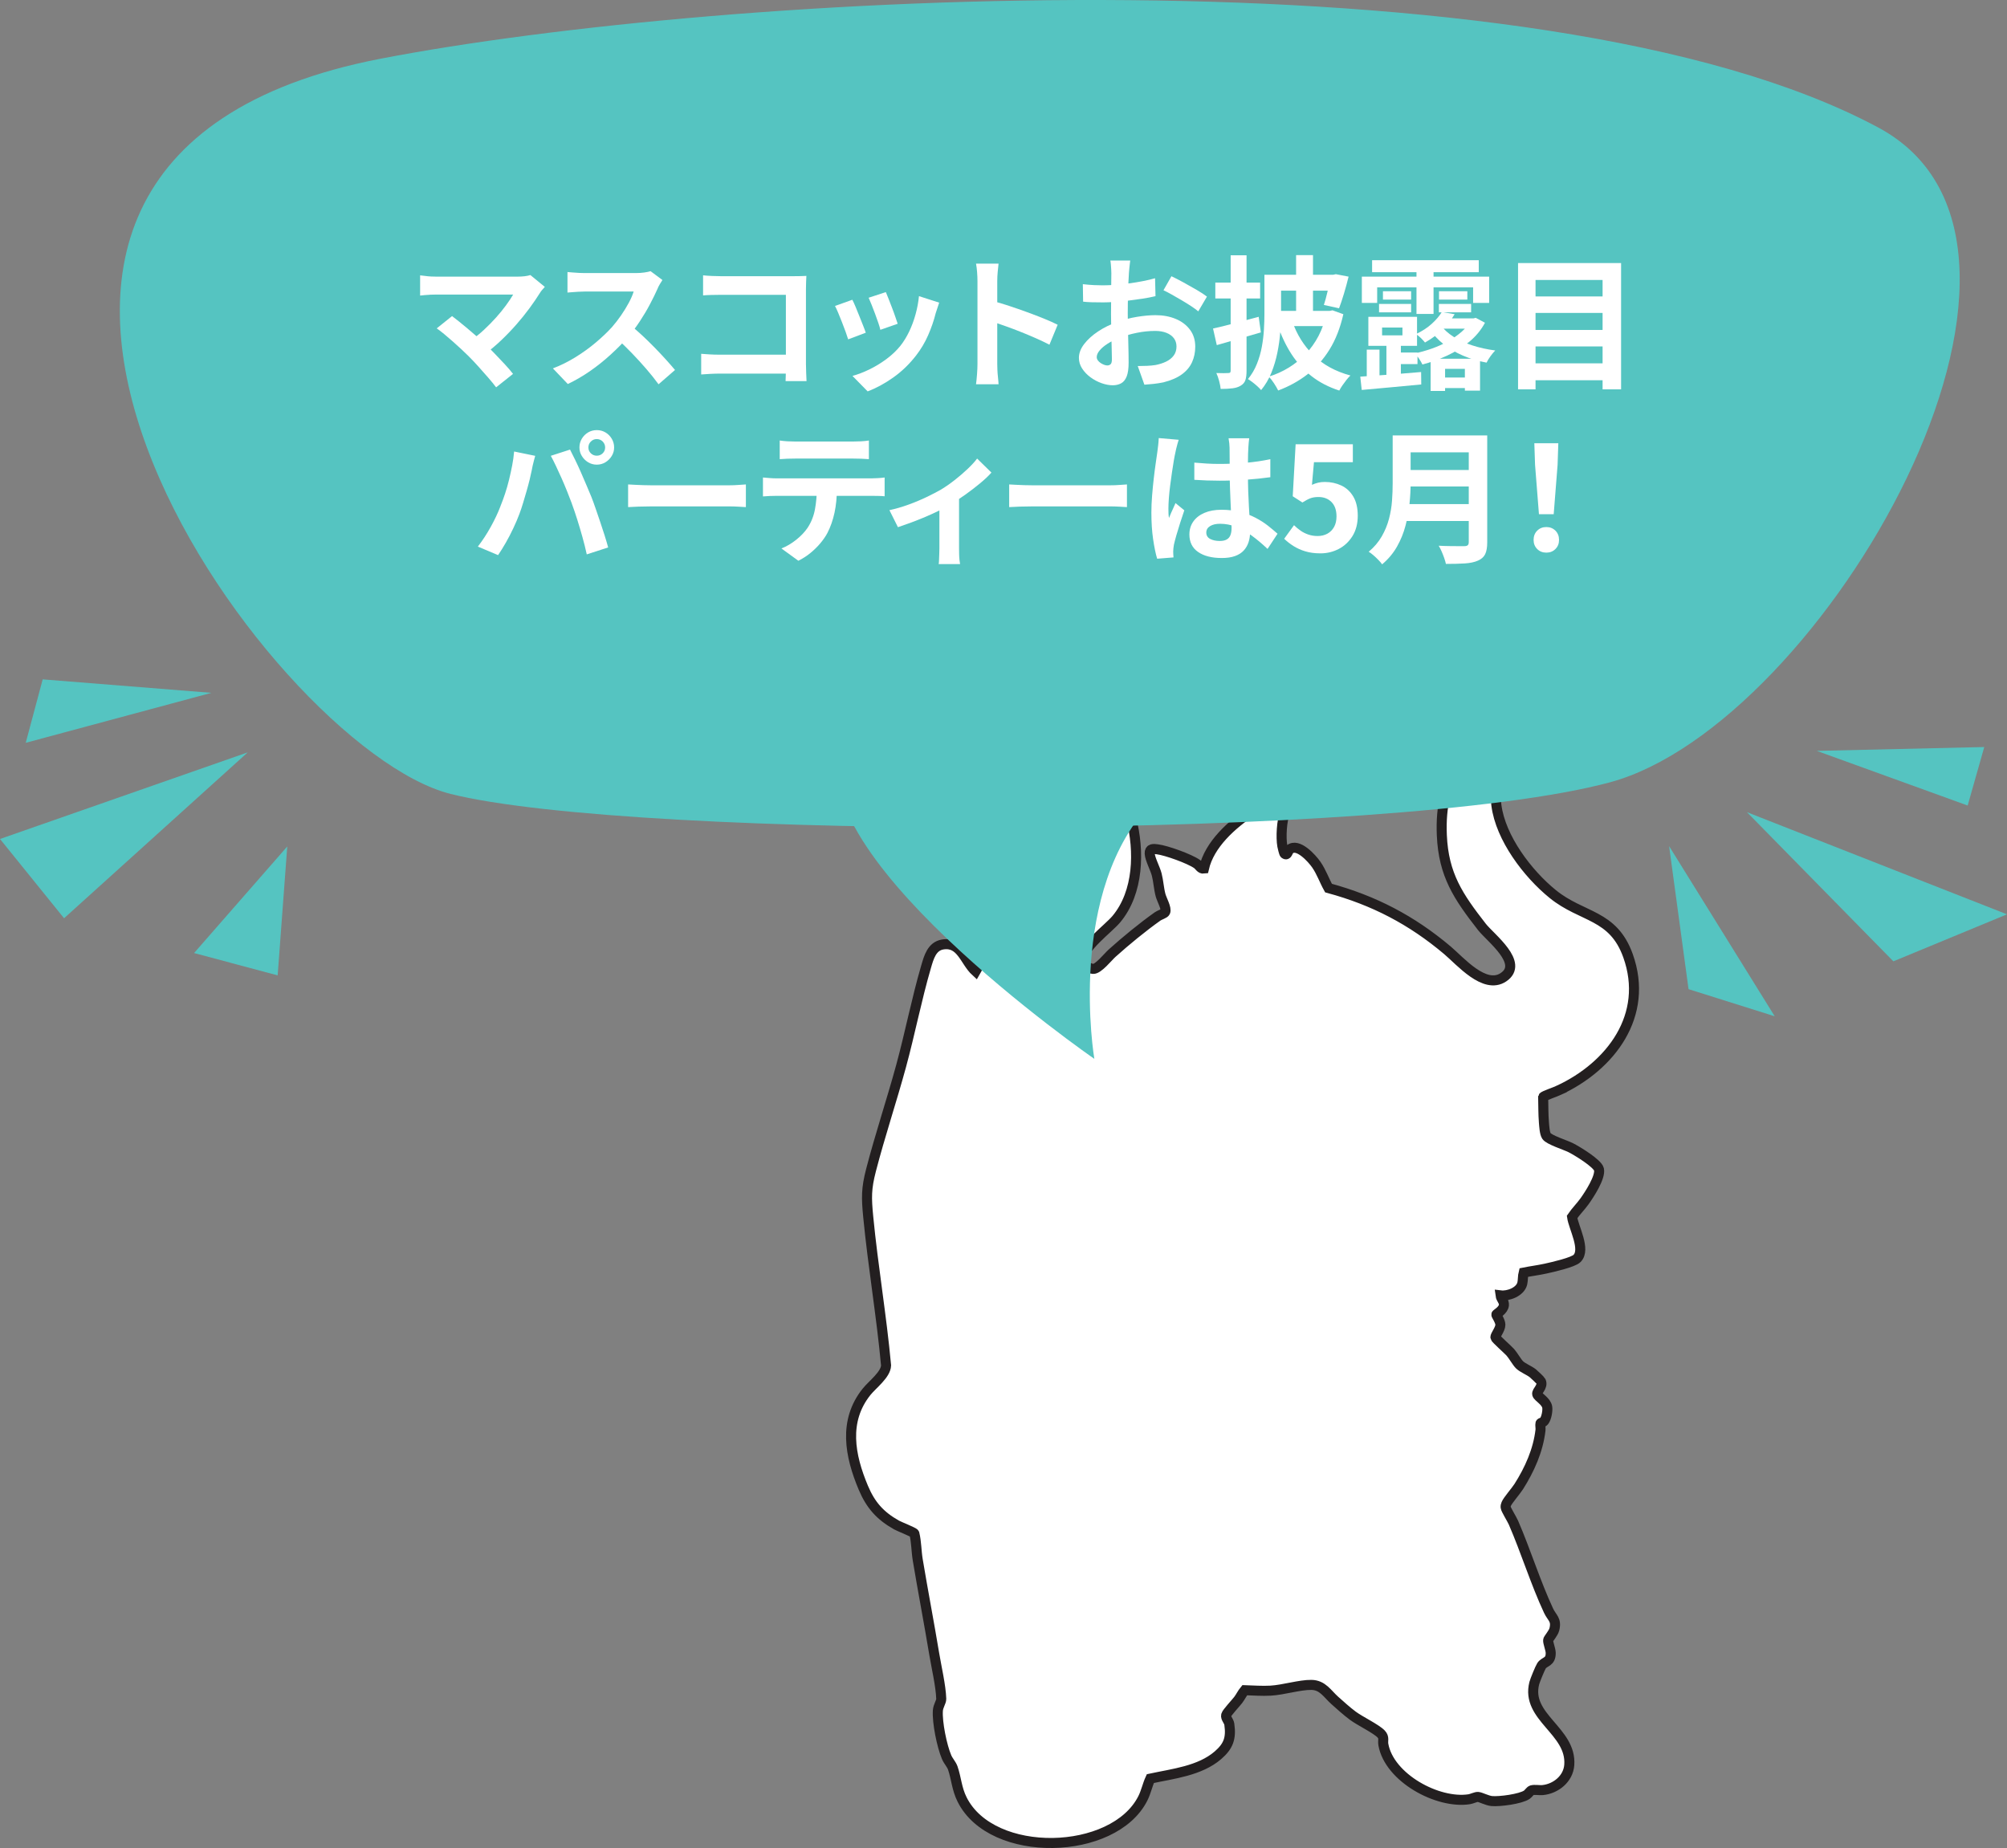 <?xml version="1.0" encoding="UTF-8"?>
<svg id="Layer_13" data-name="Layer 13" xmlns="http://www.w3.org/2000/svg" viewBox="0 0 1000 920.79">
  <rect x="0" y="0" width="1000" height="920.79" fill="#808080" stroke="none"/>
  <defs>
    <style>
      .cls-1 {
        stroke: #231f20;
        stroke-miterlimit: 10;
        stroke-width: 5px;
      }

      .cls-1, .cls-2 {
        fill: #fff;
      }

      .cls-3 {
        fill: #55c4c1;
      }
    </style>
  </defs>
  <path class="cls-1" d="M776.59,543.29c26.02-12.05,45.2-37.38,34.58-67.08-7.43-20.77-22.85-18.85-37.47-30.71-12.57-10.19-26.02-27.92-28.12-44.3-.86-6.66-.35-13.96-.05-20.69.12-2.61,1.71-4.7-.42-7.22-4.96-5.85-12.94.41-16.28,4.92-8.49,11.47-11.03,23.66-10.43,37.89.84,19.89,8.25,30.7,19.94,45.71,4.31,5.53,21.3,18.11,10.72,25.14-9.38,6.23-21.45-8.04-27.89-13.47-17.84-15.05-36.62-24.84-59.23-30.98-2.15-3.85-3.5-7.96-6.09-11.7-2.18-3.14-9.25-10.99-13.25-7.55-1.07.92-1.09,3.25-2.54,2.17-.31-.23-1.02-3.27-1.14-3.94-.74-4.18-.33-12.73,1.38-16.62.71-1.61,6.92-7.12,2.54-7.24-6.54-.18-13.68,2.96-18.98,6.47-10,6.62-21.26,16.58-24.01,28.72-1.6.21-2.24-1.46-3.42-2.29-3.69-2.62-15.26-6.78-19.76-7.34-1.95-.24-3.96-.52-3.83,2.1.13,2.71,2.75,7.51,3.51,10.49.87,3.37,1.01,6.96,1.93,10.35.6,2.2,3.13,6.57,2.3,8.29-.39.8-2.76,1.49-3.74,2.18-7.51,5.31-15.87,12.19-22.73,18.35-2.07,1.86-6.91,8.02-9.47,7.83-1.81-.13-5.21-2.01-5.34-4.04-.4-6.3,12.91-15.95,16.92-20.74,11.2-13.4,11.57-33.94,7.42-50.18-2.05-8.01-7.03-23.69-13.56-28.79-3.91-3.05-13.78-6.25-13.78,1.47,0,3.43,2.14,9.54,2.57,13.56,2.97,27.58-10.81,42.96-30.06,59.72-7.94,6.92-14.47,8.67-19,19.54-1.52,3.64-1.71,7.47-3.66,10.73-5.42-4.96-7.17-14.91-16.41-13.44-5.47.87-6.96,6.45-8.33,11.15-4.67,15.95-8.01,33.19-12.43,49.41-4.73,17.37-10.49,34.51-15,51.91-2.4,9.24-2.3,13.72-1.39,23.17,2.39,24.73,6.62,49.34,8.9,74.1-.16,4.63-6.83,9.53-9.74,13.17-11.63,14.53-8.31,31.82-1.61,47.75,3.65,8.66,8.34,13.98,16.56,18.6,1.55.87,8.58,3.56,8.89,4.26,1.04,4.3.95,8.77,1.68,13.12,2.6,15.6,5.61,31.21,8.21,46.85,1.11,6.68,3.29,15.88,3.5,22.39.05,1.49-1.52,3.5-1.68,5.84-.41,5.89,2,17.71,4.35,23.21.83,1.96,2.45,3.61,3.07,5.4,1.8,5.21,1.93,10.26,4.64,15.69,14.88,29.84,75.66,28.16,90.08-.58,1.58-3.14,2.27-6.64,3.73-9.82,11.28-2.43,24.66-3.84,33.68-11.63,5.18-4.48,6.67-8.42,5.67-15.43-.25-1.78-1.95-3.1-1.58-4.58.29-1.19,4.88-6.06,6.02-7.57,1.17-1.55,1.98-3.34,3.23-4.84,4.27.13,8.63.47,12.91.23,6.35-.36,14.56-2.96,20.33-2.87,5.63.09,7.93,4.45,11.64,7.75,2.89,2.57,5.84,5.27,8.94,7.58,3.67,2.74,11.59,6.46,14.15,9.14,1.72,1.79.74,3.24,1.1,5.25,2.93,16.57,27.12,29.71,42.82,27.25,1.31-.21,3.25-1.21,4.32-1.15,1.29.08,4.54,1.83,6.85,2.06,3.83.38,14.37-1.01,17.5-3.15.81-.55,1.67-1.98,2.44-2.22,1.4-.42,3.79.06,5.41-.09,6.6-.64,12.8-5.62,13.3-12.54,1.23-17.06-21.79-23.68-17.44-40.73.35-1.38,2.9-7.59,3.61-8.67,1.51-2.33,4.65-1.62,4.58-6.43-.02-1.75-1.42-5.1-1.28-6.37.06-.61,2.64-3.49,3.1-5.38,1.19-4.86-1.18-5.62-2.88-9.25-6.42-13.71-11.37-29.75-17.51-43.9-.69-1.6-3.78-6.57-3.88-7.59-.07-.69.07-1.14.32-1.76.7-1.72,4.81-6.42,6.21-8.62,5.39-8.51,9.66-18.02,10.83-28.13.12-1.04-.22-2.49-.02-3.32.11-.45,1.21-.37,1.87-1.23,1.12-1.47,1.79-5.06,1.51-6.86-.46-3.04-4.62-5-5-6.47-.4-1.52,3.11-3.72,1.84-6.47-.22-.48-3.41-3.49-4.05-3.99-1.8-1.41-5.12-2.73-6.6-4.2-1.36-1.35-3.07-4.5-4.58-6.22-1.12-1.27-7.38-6.77-7.44-7.43-.1-1.11,2.48-4.03,2.48-6.33,0-1.77-2.1-4.79-2.03-5.05.09-.4,3.55-2.12,3.8-4.73.18-1.86-1.47-3.06-1.69-4.83,3.87.48,9.81-1.77,10.83-5.9.4-1.64.23-3.76.68-5.46,3.63-.74,7.32-1.18,10.94-1.98,3.29-.73,13.67-3.05,15.68-5.07,4.46-4.49-1.74-15.33-2.48-20.68,1.87-2.76,4.25-5.08,6.2-7.79,2.36-3.29,8.08-12.02,7.19-15.93-.69-3.01-11.18-9.36-14.16-10.83-2.65-1.31-10.74-3.85-12.01-5.78-.91-1.38-1.11-4.94-1.26-6.78-.33-4.03-.27-8.57-.37-12.64.18-.53,6.51-2.73,7.72-3.29Z"/>
  <g>
    <g>
      <path class="cls-3" d="M802.13,389.81c105.92-28.52,243.95-267.12,133.77-326.25C766.57-27.3,358.83-3.42,189.6,29.26c-265.71,51.3-56.18,343.5,34.92,366.33,91.1,22.83,469.17,23.43,577.61-5.77Z"/>
      <path class="cls-3" d="M545.25,527.58s-154.43-106.59-124.43-159.74c14.53-25.75,175.41,9.24,153.99,31.01-43.95,44.67-29.55,128.73-29.55,128.73Z"/>
    </g>
    <polygon class="cls-3" points="105.33 345.22 21.27 338.51 12.82 370.12 105.33 345.22"/>
    <polygon class="cls-3" points="123.43 374.88 0 418.04 31.92 457.54 123.43 374.88"/>
    <polygon class="cls-3" points="143.13 421.77 96.7 474.87 138.35 486 143.13 421.77"/>
    <polygon class="cls-3" points="831.64 421.59 841.33 492.87 884.26 506.38 831.64 421.59"/>
    <polygon class="cls-3" points="870.43 404.68 943.38 479 1000 455.58 870.43 404.68"/>
    <polygon class="cls-3" points="905.22 374.14 980.4 401.37 988.67 372.22 905.22 374.14"/>
  </g>
  <g>
    <path class="cls-2" d="M271.46,142.95c-.53.58-1,1.11-1.4,1.58-.41.48-.76.96-1.04,1.44-1.44,2.3-3.14,4.8-5.11,7.49-1.97,2.69-4.15,5.4-6.55,8.14-2.4,2.74-4.93,5.38-7.6,7.92-2.66,2.54-5.41,4.85-8.24,6.91l-7.13-6.7c2.4-1.63,4.67-3.44,6.8-5.44,2.14-1.99,4.13-4.02,5.98-6.08,1.85-2.06,3.49-4.08,4.93-6.05,1.44-1.97,2.64-3.77,3.6-5.4h-38.09c-.96,0-1.98.02-3.06.07-1.08.05-2.1.12-3.06.22-.96.1-1.68.17-2.16.22v-10.08c.62.05,1.43.14,2.41.29.98.14,2,.24,3.06.29,1.06.05,1.99.07,2.81.07h39.96c2.83,0,5.06-.26,6.7-.79l7.2,5.9ZM233.45,177.44c-1.06-1.06-2.27-2.22-3.64-3.49-1.37-1.27-2.78-2.56-4.25-3.85-1.46-1.3-2.88-2.51-4.25-3.64-1.37-1.13-2.6-2.08-3.71-2.84l7.63-6.12c.96.72,2.1,1.61,3.42,2.66,1.32,1.06,2.72,2.21,4.21,3.46,1.49,1.25,3,2.54,4.54,3.89,1.54,1.34,3,2.66,4.39,3.96,1.58,1.54,3.23,3.19,4.93,4.97,1.7,1.78,3.34,3.5,4.9,5.18,1.56,1.68,2.89,3.24,4,4.68l-8.42,6.7c-1.01-1.34-2.29-2.92-3.85-4.72-1.56-1.8-3.2-3.66-4.93-5.58-1.73-1.92-3.38-3.67-4.97-5.26Z"/>
    <path class="cls-2" d="M330.07,139.5c-.29.43-.71,1.11-1.26,2.02-.55.91-.97,1.75-1.26,2.52-1.01,2.26-2.24,4.78-3.71,7.56-1.46,2.78-3.12,5.58-4.97,8.39-1.85,2.81-3.8,5.44-5.87,7.88-2.69,3.02-5.65,6.01-8.89,8.96-3.24,2.95-6.65,5.67-10.22,8.14-3.58,2.47-7.24,4.6-10.98,6.37l-7.42-7.78c3.89-1.49,7.66-3.36,11.3-5.62,3.65-2.26,7.03-4.7,10.15-7.34,3.12-2.64,5.81-5.21,8.06-7.7,1.58-1.82,3.08-3.77,4.5-5.83,1.42-2.06,2.68-4.12,3.78-6.16,1.1-2.04,1.92-3.92,2.45-5.65h-24.41c-1.01,0-2.06.04-3.17.11-1.1.07-2.15.14-3.13.22-.98.07-1.74.13-2.27.18v-10.22c.72.05,1.61.12,2.66.22,1.06.1,2.12.17,3.2.22,1.08.05,1.98.07,2.7.07h25.42c1.58,0,3.04-.09,4.36-.29,1.32-.19,2.34-.41,3.06-.65l5.9,4.39ZM313.94,161.89c1.87,1.49,3.86,3.22,5.98,5.18,2.11,1.97,4.2,4.01,6.26,6.12,2.06,2.11,3.97,4.14,5.72,6.08,1.75,1.94,3.23,3.64,4.43,5.08l-8.21,7.13c-1.78-2.45-3.8-4.99-6.08-7.63-2.28-2.64-4.68-5.27-7.2-7.88s-5.08-5.1-7.67-7.45l6.77-6.62Z"/>
    <path class="cls-2" d="M349.37,176.29c1.25.1,2.65.19,4.21.29,1.56.1,3.16.14,4.79.14h38.88v9.43h-38.59c-1.39,0-2.99.05-4.79.14-1.8.1-3.3.19-4.5.29v-10.3ZM350.3,137.19c1.34.14,2.85.25,4.54.32,1.68.07,3.12.11,4.32.11h36.29c1.06,0,2.22-.01,3.49-.04,1.27-.02,2.22-.06,2.84-.11-.05.82-.1,1.86-.14,3.13-.05,1.27-.07,2.44-.07,3.49v37.3c0,1.25.04,2.71.11,4.39.07,1.68.13,3.05.18,4.1h-10.44c.05-1.06.08-2.22.11-3.49.02-1.27.04-2.56.04-3.85v-35.64h-32.33c-1.54,0-3.16.03-4.86.07-1.7.05-3.06.12-4.07.22v-10.01Z"/>
    <path class="cls-2" d="M424.68,149.36c.48.91,1.02,2.09,1.62,3.53.6,1.44,1.21,2.95,1.84,4.54.62,1.58,1.24,3.12,1.84,4.61.6,1.49,1.07,2.74,1.4,3.74l-8.78,3.31c-.29-.96-.71-2.21-1.26-3.74-.55-1.54-1.16-3.16-1.84-4.86-.67-1.7-1.31-3.28-1.91-4.72-.6-1.44-1.12-2.54-1.55-3.31l8.64-3.1ZM467.95,150.8c-.38,1.15-.71,2.14-.97,2.95-.26.82-.52,1.58-.76,2.3-.91,3.65-2.16,7.28-3.74,10.91s-3.6,7.02-6.05,10.19c-3.36,4.32-7.16,7.98-11.41,10.98-4.25,3-8.48,5.29-12.71,6.88l-7.56-7.7c2.64-.72,5.42-1.79,8.35-3.2,2.93-1.42,5.76-3.13,8.5-5.15,2.74-2.02,5.09-4.25,7.06-6.7,1.63-2.06,3.08-4.43,4.36-7.09,1.27-2.66,2.33-5.52,3.17-8.57.84-3.05,1.4-6.06,1.69-9.04l10.08,3.24ZM441.38,145.55c.34.77.78,1.86,1.33,3.28.55,1.42,1.14,2.93,1.76,4.54.62,1.61,1.18,3.13,1.66,4.57.48,1.44.86,2.57,1.15,3.38l-8.64,3.02c-.19-.91-.53-2.06-1.01-3.46-.48-1.39-1.01-2.87-1.58-4.43-.58-1.56-1.15-3.06-1.73-4.5-.58-1.44-1.08-2.64-1.51-3.6l8.57-2.81Z"/>
    <path class="cls-2" d="M487.03,181.4v-41.4c0-1.25-.06-2.69-.18-4.32-.12-1.63-.3-3.07-.54-4.32h11.23c-.14,1.25-.29,2.63-.43,4.14-.14,1.51-.22,3.01-.22,4.5v41.4c0,.67.02,1.62.07,2.84.05,1.22.14,2.48.29,3.78s.24,2.45.29,3.46h-11.23c.19-1.44.36-3.12.5-5.04s.22-3.6.22-5.04ZM494.74,150.01c2.4.62,5.09,1.43,8.06,2.41,2.98.98,5.98,2.03,9,3.13,3.02,1.1,5.87,2.2,8.53,3.28,2.66,1.08,4.88,2.08,6.66,2.99l-4.1,9.94c-2.02-1.06-4.25-2.12-6.7-3.2-2.45-1.08-4.93-2.12-7.45-3.13-2.52-1.01-4.99-1.94-7.42-2.81-2.42-.86-4.62-1.63-6.59-2.3v-10.3Z"/>
    <path class="cls-2" d="M563.14,129.85c-.05.38-.12.97-.22,1.76-.1.79-.18,1.58-.25,2.38-.07.79-.13,1.5-.18,2.12-.1,1.39-.18,2.92-.25,4.57-.07,1.66-.13,3.36-.18,5.11-.05,1.75-.08,3.52-.11,5.29-.02,1.78-.04,3.5-.04,5.18,0,1.97.02,4.14.07,6.52.05,2.38.11,4.73.18,7.06.07,2.33.12,4.45.14,6.37.02,1.92.04,3.41.04,4.46,0,2.98-.32,5.28-.97,6.91-.65,1.63-1.57,2.77-2.77,3.42-1.2.65-2.59.97-4.18.97-1.73,0-3.58-.35-5.54-1.04-1.97-.7-3.81-1.67-5.51-2.92-1.7-1.25-3.1-2.7-4.18-4.36-1.08-1.66-1.62-3.44-1.62-5.36,0-2.3.88-4.6,2.63-6.88,1.75-2.28,4.08-4.38,6.98-6.3,2.9-1.92,6.04-3.46,9.4-4.61,3.22-1.2,6.53-2.08,9.94-2.63,3.41-.55,6.48-.83,9.22-.83,3.7,0,7.03.61,10.01,1.84,2.98,1.22,5.35,3.01,7.13,5.36,1.78,2.35,2.66,5.18,2.66,8.5,0,2.78-.53,5.35-1.58,7.7-1.06,2.35-2.75,4.38-5.08,6.08-2.33,1.7-5.41,3.04-9.25,4-1.63.33-3.25.59-4.86.76-1.61.17-3.13.3-4.57.4l-3.31-9.29c1.63,0,3.2-.04,4.72-.11,1.51-.07,2.89-.2,4.14-.4,1.97-.38,3.74-.96,5.33-1.73,1.58-.77,2.83-1.78,3.74-3.02.91-1.25,1.37-2.74,1.37-4.46,0-1.63-.44-3.02-1.33-4.18-.89-1.15-2.12-2.04-3.71-2.66-1.58-.62-3.43-.94-5.54-.94-3.02,0-6.08.31-9.18.94-3.1.62-6.06,1.49-8.89,2.59-2.11.82-4.01,1.76-5.69,2.84-1.68,1.08-3,2.2-3.96,3.35-.96,1.15-1.44,2.26-1.44,3.31,0,.58.18,1.12.54,1.62s.83.95,1.4,1.33c.58.38,1.16.68,1.76.9.6.22,1.12.32,1.55.32.67,0,1.22-.2,1.66-.61.43-.41.65-1.21.65-2.41,0-1.3-.04-3.16-.11-5.58-.07-2.42-.14-5.12-.22-8.1-.07-2.98-.11-5.93-.11-8.86,0-2.02.01-4.06.04-6.12.02-2.06.04-4.03.04-5.9s.01-3.53.04-4.97c.02-1.44.04-2.57.04-3.38,0-.53-.02-1.2-.07-2.02-.05-.82-.11-1.64-.18-2.48-.07-.84-.16-1.45-.25-1.84h9.94ZM539.52,141.59c2.11.24,3.97.4,5.58.47,1.61.07,3.06.11,4.36.11,1.87,0,3.94-.08,6.19-.25,2.26-.17,4.56-.41,6.91-.72,2.35-.31,4.64-.68,6.88-1.12,2.23-.43,4.26-.91,6.08-1.44l.22,8.93c-2.02.48-4.2.9-6.55,1.26-2.35.36-4.72.68-7.09.97-2.38.29-4.63.5-6.77.65-2.14.14-4,.22-5.58.22-2.4,0-4.37-.02-5.9-.07-1.54-.05-2.93-.14-4.18-.29l-.14-8.71ZM583.66,137.63c1.82.86,3.88,1.92,6.16,3.17,2.28,1.25,4.46,2.48,6.55,3.71,2.09,1.22,3.75,2.32,5,3.28l-4.32,7.34c-.91-.77-2.1-1.63-3.56-2.59-1.46-.96-3.05-1.94-4.75-2.95-1.7-1.01-3.35-1.96-4.93-2.84-1.58-.89-2.95-1.59-4.1-2.12l3.96-6.98Z"/>
    <path class="cls-2" d="M604.39,163.69c2.93-.62,6.42-1.48,10.48-2.56,4.06-1.08,8.15-2.17,12.28-3.28l1.08,7.78c-3.74,1.1-7.54,2.21-11.38,3.31-3.84,1.1-7.37,2.11-10.58,3.02l-1.87-8.28ZM605.54,140.8h22.32v7.92h-22.32v-7.92ZM613.18,127.19h7.92v57.53c0,1.97-.19,3.53-.58,4.68-.38,1.15-1.15,2.06-2.3,2.74-1.06.67-2.4,1.12-4.03,1.33-1.63.22-3.62.32-5.98.32-.1-1.06-.35-2.36-.76-3.92-.41-1.56-.88-2.89-1.4-4,1.3.05,2.51.07,3.64.07s1.91-.02,2.34-.07c.43,0,.73-.08.9-.25.17-.17.25-.49.25-.97v-57.46ZM630.02,136.91h8.28v19.37c0,2.78-.13,5.86-.4,9.22-.26,3.36-.74,6.77-1.44,10.22-.7,3.46-1.69,6.79-2.99,10.01-1.3,3.21-3,6.09-5.11,8.64-.43-.53-1.06-1.16-1.87-1.91-.82-.74-1.66-1.44-2.52-2.09-.86-.65-1.58-1.14-2.16-1.48,1.87-2.3,3.36-4.83,4.46-7.6,1.1-2.76,1.92-5.59,2.45-8.5.53-2.9.88-5.76,1.04-8.57.17-2.81.25-5.46.25-7.96v-19.37ZM660.91,154.91h1.58l1.44-.29,5.4,1.94c-1.54,6.82-3.84,12.7-6.91,17.64-3.07,4.94-6.76,9.07-11.05,12.38-4.3,3.31-9.13,5.98-14.51,7.99-.48-1.01-1.18-2.21-2.09-3.6-.91-1.39-1.78-2.5-2.59-3.31,3.55-1.1,6.88-2.6,9.97-4.5,3.1-1.9,5.9-4.16,8.42-6.8,2.52-2.64,4.66-5.64,6.41-9,1.75-3.36,3.06-7.06,3.92-11.09v-1.37ZM634.49,136.91h31.18v7.92h-31.18v-7.92ZM635.35,154.91h26.86v7.56h-26.86v-7.56ZM643.85,160.02c2.26,6.58,5.78,12.23,10.58,16.96,4.8,4.73,10.94,8.1,18.43,10.12-.62.58-1.28,1.31-1.98,2.2-.7.89-1.37,1.8-2.02,2.74-.65.94-1.16,1.79-1.55,2.56-5.33-1.73-9.95-4.13-13.86-7.2-3.91-3.07-7.25-6.74-10.01-11.02-2.76-4.27-5.05-9.12-6.88-14.54l7.27-1.8ZM645.79,127.11h8.42v31.39h-8.42v-31.39ZM662.93,136.91h1.3l1.37-.29,6.34,1.22c-.67,2.78-1.44,5.6-2.3,8.46-.86,2.86-1.68,5.29-2.45,7.31l-7.56-1.66c.58-1.77,1.18-3.97,1.8-6.59.62-2.62,1.13-5.08,1.51-7.38v-1.08Z"/>
    <path class="cls-2" d="M677.76,187.67c2.59-.19,5.54-.4,8.86-.61s6.8-.48,10.48-.79c3.67-.31,7.33-.61,10.98-.9l.07,6.19c-5.28.53-10.55,1.02-15.8,1.48-5.26.46-9.88.88-13.86,1.26l-.72-6.62ZM678.55,137.84h63.43v13.1h-7.99v-7.78h-47.81v7.78h-7.63v-13.1ZM681,174.2h6.34v15.05l-6.34.58v-15.62ZM681.79,157.86h24.26v14.47h-24.26v-14.47ZM683.66,129.64h53.14v5.98h-53.14v-5.98ZM687.12,151.45h15.98v4.18h-15.98v-4.18ZM688.63,163.19v3.89h10.15v-3.89h-10.15ZM689.06,145.11h14.04v4.18h-14.04v-4.18ZM690.79,170.17h7.2v19.51l-7.2.29v-19.8ZM694.68,175.64h11.59v5.76h-11.59v-5.76ZM732.84,158.65h1.3l1.15-.29,4.61,2.45c-1.92,3.6-4.52,6.76-7.81,9.47-3.29,2.71-6.95,5-10.98,6.88-4.03,1.87-8.16,3.36-12.38,4.46-.38-.82-.94-1.78-1.66-2.88-.72-1.1-1.42-1.99-2.09-2.66,2.88-.62,5.75-1.44,8.6-2.45,2.85-1.01,5.53-2.22,8.03-3.64,2.5-1.42,4.73-2.99,6.7-4.72,1.97-1.73,3.48-3.6,4.54-5.62v-1.01ZM718.37,155.48l6.41,1.08c-1.63,2.74-3.64,5.28-6.01,7.63-2.38,2.35-5.29,4.51-8.75,6.48-.53-.67-1.24-1.44-2.12-2.3-.89-.86-1.69-1.49-2.41-1.87,3.12-1.49,5.76-3.21,7.92-5.18,2.16-1.97,3.82-3.91,4.97-5.83ZM705.77,132.23h8.5v24.19h-8.5v-24.19ZM717.79,161.96c1.63,2.21,3.79,4.16,6.48,5.87,2.69,1.71,5.81,3.13,9.36,4.28,3.55,1.15,7.34,1.99,11.38,2.52-.72.72-1.51,1.68-2.38,2.88-.86,1.2-1.51,2.26-1.94,3.17-4.22-.77-8.15-1.93-11.77-3.49-3.62-1.56-6.85-3.47-9.68-5.72-2.83-2.26-5.21-4.85-7.13-7.78l5.69-1.73ZM712.82,178.74h24.62v15.91h-7.56v-10.87h-9.86v11.02h-7.2v-16.06ZM715.34,188.1h19.3v5.26h-19.3v-5.26ZM719.3,158.65h15.62v5.11h-19.22l3.6-5.11ZM716.93,151.45h16.06v4.18h-16.06v-4.18ZM717,145.11h14.11v4.18h-14.11v-4.18Z"/>
    <path class="cls-2" d="M756.38,131.07h51.34v62.93h-9.22v-54.5h-33.41v54.5h-8.71v-62.93ZM762.58,147.71h39.1v8.21h-39.1v-8.21ZM762.58,164.41h39.1v8.21h-39.1v-8.21ZM762.58,181.04h39.1v8.42h-39.1v-8.42Z"/>
    <path class="cls-2" d="M249.32,252.32c.82-2.02,1.6-4.14,2.34-6.37.74-2.23,1.4-4.54,1.98-6.91s1.09-4.74,1.55-7.09c.46-2.35.78-4.68.97-6.98l10.51,2.16c-.19.67-.41,1.46-.65,2.38-.24.91-.46,1.8-.65,2.66-.19.86-.34,1.58-.43,2.16-.24,1.25-.58,2.76-1.01,4.54-.43,1.78-.94,3.66-1.51,5.65-.58,1.99-1.16,3.98-1.76,5.98-.6,1.99-1.21,3.83-1.84,5.51-.86,2.3-1.88,4.7-3.06,7.2-1.18,2.5-2.42,4.9-3.74,7.2-1.32,2.3-2.6,4.37-3.85,6.19l-10.08-4.25c2.3-2.98,4.45-6.26,6.44-9.86,1.99-3.6,3.59-6.98,4.79-10.15ZM284.89,250.81c-.72-1.92-1.51-3.96-2.38-6.12-.86-2.16-1.78-4.32-2.74-6.48-.96-2.16-1.9-4.2-2.81-6.12-.91-1.92-1.75-3.58-2.52-4.97l9.58-3.1c.72,1.39,1.56,3.07,2.52,5.04.96,1.97,1.92,4.04,2.88,6.23.96,2.18,1.9,4.36,2.81,6.52.91,2.16,1.73,4.1,2.45,5.83.62,1.58,1.31,3.46,2.05,5.62.74,2.16,1.51,4.4,2.3,6.73s1.54,4.6,2.23,6.8c.7,2.21,1.28,4.2,1.76,5.98l-10.66,3.46c-.62-2.83-1.34-5.71-2.16-8.64-.82-2.93-1.67-5.81-2.56-8.64-.89-2.83-1.81-5.54-2.77-8.14ZM288.71,222.95c0-1.58.4-3.04,1.19-4.36.79-1.32,1.84-2.36,3.13-3.13,1.3-.77,2.74-1.15,4.32-1.15s3.02.38,4.32,1.15c1.3.77,2.34,1.81,3.13,3.13.79,1.32,1.19,2.77,1.19,4.36s-.4,2.95-1.19,4.25c-.79,1.3-1.84,2.34-3.13,3.13s-2.74,1.19-4.32,1.19-3.02-.4-4.32-1.19c-1.3-.79-2.34-1.84-3.13-3.13-.79-1.3-1.19-2.71-1.19-4.25ZM293.17,222.95c0,1.15.41,2.12,1.22,2.92.82.79,1.8,1.19,2.95,1.19s2.14-.4,2.95-1.19c.82-.79,1.22-1.76,1.22-2.92s-.41-2.14-1.22-2.95c-.82-.82-1.8-1.22-2.95-1.22s-2.14.41-2.95,1.22c-.82.82-1.22,1.8-1.22,2.95Z"/>
    <path class="cls-2" d="M312.97,241.38c.86.05,1.97.11,3.31.18,1.34.07,2.75.13,4.21.18,1.46.05,2.82.07,4.07.07h38.66c1.68,0,3.26-.06,4.75-.18,1.49-.12,2.71-.2,3.67-.25v11.3c-.82-.05-2.04-.12-3.67-.22-1.63-.1-3.22-.14-4.75-.14h-38.66c-2.06,0-4.18.04-6.34.11-2.16.07-3.91.16-5.26.25v-11.3Z"/>
    <path class="cls-2" d="M380.15,237.92c1.06.1,2.2.19,3.42.29,1.22.1,2.39.14,3.49.14h47.16c.77,0,1.81-.04,3.13-.11,1.32-.07,2.46-.18,3.42-.32v9.36c-.86-.1-1.92-.16-3.17-.18-1.25-.02-2.38-.04-3.38-.04h-47.16c-1.06,0-2.22.03-3.49.07-1.27.05-2.41.12-3.42.22v-9.43ZM388.5,219.49c1.2.19,2.5.32,3.89.4,1.39.07,2.66.11,3.82.11h28.94c1.25,0,2.54-.04,3.89-.11,1.34-.07,2.64-.2,3.89-.4v9.29c-1.25-.1-2.54-.17-3.89-.22-1.34-.05-2.64-.07-3.89-.07h-28.87c-1.25,0-2.58.02-4,.07-1.42.05-2.68.12-3.78.22v-9.29ZM417.01,242.89c0,4.71-.41,8.92-1.22,12.64-.82,3.72-1.99,7.07-3.53,10.04-.86,1.63-2.02,3.31-3.46,5.04-1.44,1.73-3.1,3.36-4.97,4.9s-3.89,2.83-6.05,3.89l-8.42-6.12c2.54-1.01,4.99-2.45,7.34-4.32,2.35-1.87,4.25-3.86,5.69-5.98,1.82-2.78,3.05-5.86,3.67-9.22.62-3.36.94-6.96.94-10.8l10.01-.07Z"/>
    <path class="cls-2" d="M443.15,254.2c3.12-.67,6.3-1.6,9.54-2.77,3.24-1.18,6.27-2.45,9.11-3.82,2.83-1.37,5.21-2.6,7.13-3.71,2.35-1.44,4.67-3.06,6.95-4.86,2.28-1.8,4.38-3.61,6.3-5.44,1.92-1.82,3.48-3.53,4.68-5.11l7.13,6.98c-1.39,1.58-3.23,3.32-5.51,5.22-2.28,1.9-4.74,3.79-7.38,5.69-2.64,1.9-5.28,3.61-7.92,5.15-1.63,1.01-3.5,2.03-5.62,3.06-2.11,1.03-4.33,2.04-6.66,3.02-2.33.98-4.66,1.91-6.98,2.77-2.33.86-4.5,1.63-6.52,2.3l-4.25-8.5ZM468.06,249.52l9.79-1.87v25.63c0,.82.01,1.75.04,2.81.02,1.05.08,2.03.18,2.92.1.89.19,1.57.29,2.05h-10.66c.1-.48.16-1.16.18-2.05.02-.89.06-1.86.11-2.92.05-1.06.07-1.99.07-2.81v-23.76Z"/>
    <path class="cls-2" d="M502.84,241.38c.86.05,1.97.11,3.31.18,1.34.07,2.75.13,4.21.18,1.46.05,2.82.07,4.07.07h38.66c1.68,0,3.26-.06,4.75-.18,1.49-.12,2.71-.2,3.67-.25v11.3c-.82-.05-2.04-.12-3.67-.22-1.63-.1-3.22-.14-4.75-.14h-38.66c-2.06,0-4.18.04-6.34.11-2.16.07-3.91.16-5.26.25v-11.3Z"/>
    <path class="cls-2" d="M587.29,219.13c-.14.48-.35,1.15-.61,2.02-.26.86-.48,1.71-.65,2.52-.17.82-.3,1.44-.4,1.87-.24,1.01-.5,2.36-.79,4.07-.29,1.71-.59,3.62-.9,5.76-.31,2.14-.61,4.32-.9,6.55-.29,2.23-.5,4.34-.65,6.34-.14,1.99-.22,3.71-.22,5.15,0,.72.01,1.5.04,2.34.02.84.11,1.62.25,2.34.34-.86.68-1.7,1.04-2.52.36-.82.73-1.63,1.12-2.45.38-.82.74-1.63,1.08-2.45l4.39,3.6c-.67,1.97-1.36,4.03-2.05,6.19-.7,2.16-1.32,4.2-1.87,6.12-.55,1.92-.97,3.53-1.26,4.82-.1.48-.18,1.06-.25,1.73-.07.67-.11,1.22-.11,1.66,0,.38.01.85.04,1.4.02.55.06,1.07.11,1.55l-8.14.65c-.77-2.54-1.44-5.8-2.02-9.76-.58-3.96-.86-8.39-.86-13.28,0-2.69.12-5.51.36-8.46.24-2.95.52-5.8.83-8.53.31-2.74.64-5.24.97-7.52.33-2.28.6-4.12.79-5.51.14-1.01.29-2.15.43-3.42s.24-2.48.29-3.64l9.94.86ZM622.43,218.34c-.1.67-.18,1.42-.25,2.23-.07.82-.13,1.63-.18,2.45-.05.77-.1,1.8-.14,3.1-.05,1.3-.07,2.75-.07,4.36v5.08c0,3.26.05,6.33.14,9.18.1,2.86.22,5.5.36,7.92.14,2.42.28,4.64.4,6.66.12,2.02.18,3.89.18,5.62,0,1.87-.25,3.6-.76,5.18s-1.31,2.98-2.41,4.18c-1.1,1.2-2.56,2.12-4.36,2.77-1.8.65-4,.97-6.59.97-4.99,0-8.93-1.01-11.81-3.02s-4.32-4.92-4.32-8.71c0-2.45.65-4.6,1.94-6.44,1.3-1.85,3.14-3.29,5.54-4.32,2.4-1.03,5.23-1.55,8.5-1.55s6.5.36,9.29,1.08c2.78.72,5.33,1.68,7.63,2.88,2.3,1.2,4.36,2.51,6.16,3.92,1.8,1.42,3.42,2.77,4.86,4.07l-4.97,7.56c-2.74-2.59-5.4-4.82-7.99-6.7-2.59-1.87-5.17-3.31-7.74-4.32-2.57-1.01-5.22-1.51-7.96-1.51-2.02,0-3.66.38-4.93,1.15-1.27.77-1.91,1.85-1.91,3.24s.65,2.5,1.94,3.17c1.3.67,2.88,1.01,4.75,1.01,1.49,0,2.66-.25,3.53-.76.86-.5,1.48-1.25,1.84-2.23.36-.98.54-2.17.54-3.56,0-1.25-.05-2.88-.14-4.9-.1-2.02-.2-4.27-.32-6.77-.12-2.5-.23-5.1-.32-7.81-.1-2.71-.14-5.36-.14-7.96,0-2.74-.01-5.22-.04-7.45-.02-2.23-.04-3.9-.04-5,0-.53-.05-1.27-.14-2.23-.1-.96-.22-1.8-.36-2.52h10.3ZM595.07,230.51c2.06.19,4.14.35,6.23.47,2.09.12,4.21.18,6.37.18,4.42,0,8.81-.19,13.18-.58,4.37-.38,8.4-.98,12.1-1.8v9c-3.74.53-7.8.95-12.17,1.26-4.37.31-8.74.47-13.1.47-2.11,0-4.21-.04-6.3-.11-2.09-.07-4.19-.18-6.3-.32v-8.57Z"/>
    <path class="cls-2" d="M657.92,275.72c-2.83,0-5.35-.34-7.56-1.01-2.21-.67-4.18-1.56-5.9-2.66-1.73-1.1-3.26-2.3-4.61-3.6l4.9-6.77c1.01,1.01,2.1,1.92,3.28,2.74,1.18.82,2.47,1.46,3.89,1.94,1.42.48,2.94.72,4.57.72,1.82,0,3.44-.38,4.86-1.15,1.42-.77,2.53-1.88,3.35-3.35.82-1.46,1.22-3.23,1.22-5.29,0-3.07-.83-5.45-2.48-7.13-1.66-1.68-3.83-2.52-6.52-2.52-1.54,0-2.86.21-3.96.61-1.1.41-2.45,1.12-4.03,2.12l-4.82-3.1,1.44-25.92h28.51v8.93h-19.37l-1.01,11.3c1.06-.48,2.09-.84,3.1-1.08,1.01-.24,2.11-.36,3.31-.36,2.98,0,5.71.59,8.21,1.76,2.5,1.18,4.49,3.01,5.98,5.51,1.49,2.5,2.23,5.69,2.23,9.58s-.88,7.31-2.63,10.12c-1.75,2.81-4.03,4.94-6.84,6.41-2.81,1.46-5.84,2.2-9.11,2.2Z"/>
    <path class="cls-2" d="M693.92,216.97h8.93v23.83c0,3.12-.18,6.48-.54,10.08s-1.02,7.25-1.98,10.94c-.96,3.7-2.38,7.2-4.25,10.51-1.87,3.31-4.34,6.26-7.42,8.86-.43-.62-1.04-1.34-1.84-2.16-.79-.82-1.63-1.61-2.52-2.38-.89-.77-1.67-1.34-2.34-1.73,2.74-2.3,4.91-4.86,6.52-7.67,1.61-2.81,2.81-5.72,3.6-8.75.79-3.02,1.3-6.05,1.51-9.07.22-3.02.32-5.93.32-8.71v-23.76ZM699.54,251.17h36.14v8.42h-36.14v-8.42ZM699.9,216.97h35.93v8.42h-35.93v-8.42ZM699.97,234.18h36.22v8.21h-36.22v-8.21ZM731.8,216.97h9.22v53.21c0,2.59-.35,4.58-1.04,5.98-.7,1.39-1.88,2.45-3.56,3.17-1.73.77-3.89,1.23-6.48,1.4-2.59.17-5.76.25-9.5.25-.19-.86-.48-1.85-.86-2.95-.38-1.1-.82-2.21-1.3-3.31-.48-1.1-.96-2.04-1.44-2.81,1.68.1,3.4.16,5.15.18,1.75.02,3.31.04,4.68.04h2.92c.82,0,1.39-.16,1.73-.47.34-.31.5-.85.5-1.62v-53.06Z"/>
    <path class="cls-2" d="M770.46,275.36c-1.82,0-3.34-.6-4.54-1.8-1.2-1.2-1.8-2.71-1.8-4.54s.6-3.41,1.8-4.61,2.71-1.8,4.54-1.8,3.34.6,4.54,1.8c1.2,1.2,1.8,2.74,1.8,4.61s-.6,3.34-1.8,4.54c-1.2,1.2-2.71,1.8-4.54,1.8ZM766.79,256.21l-1.94-24.62-.36-10.73h11.95l-.36,10.73-1.94,24.62h-7.34Z"/>
  </g>
</svg>